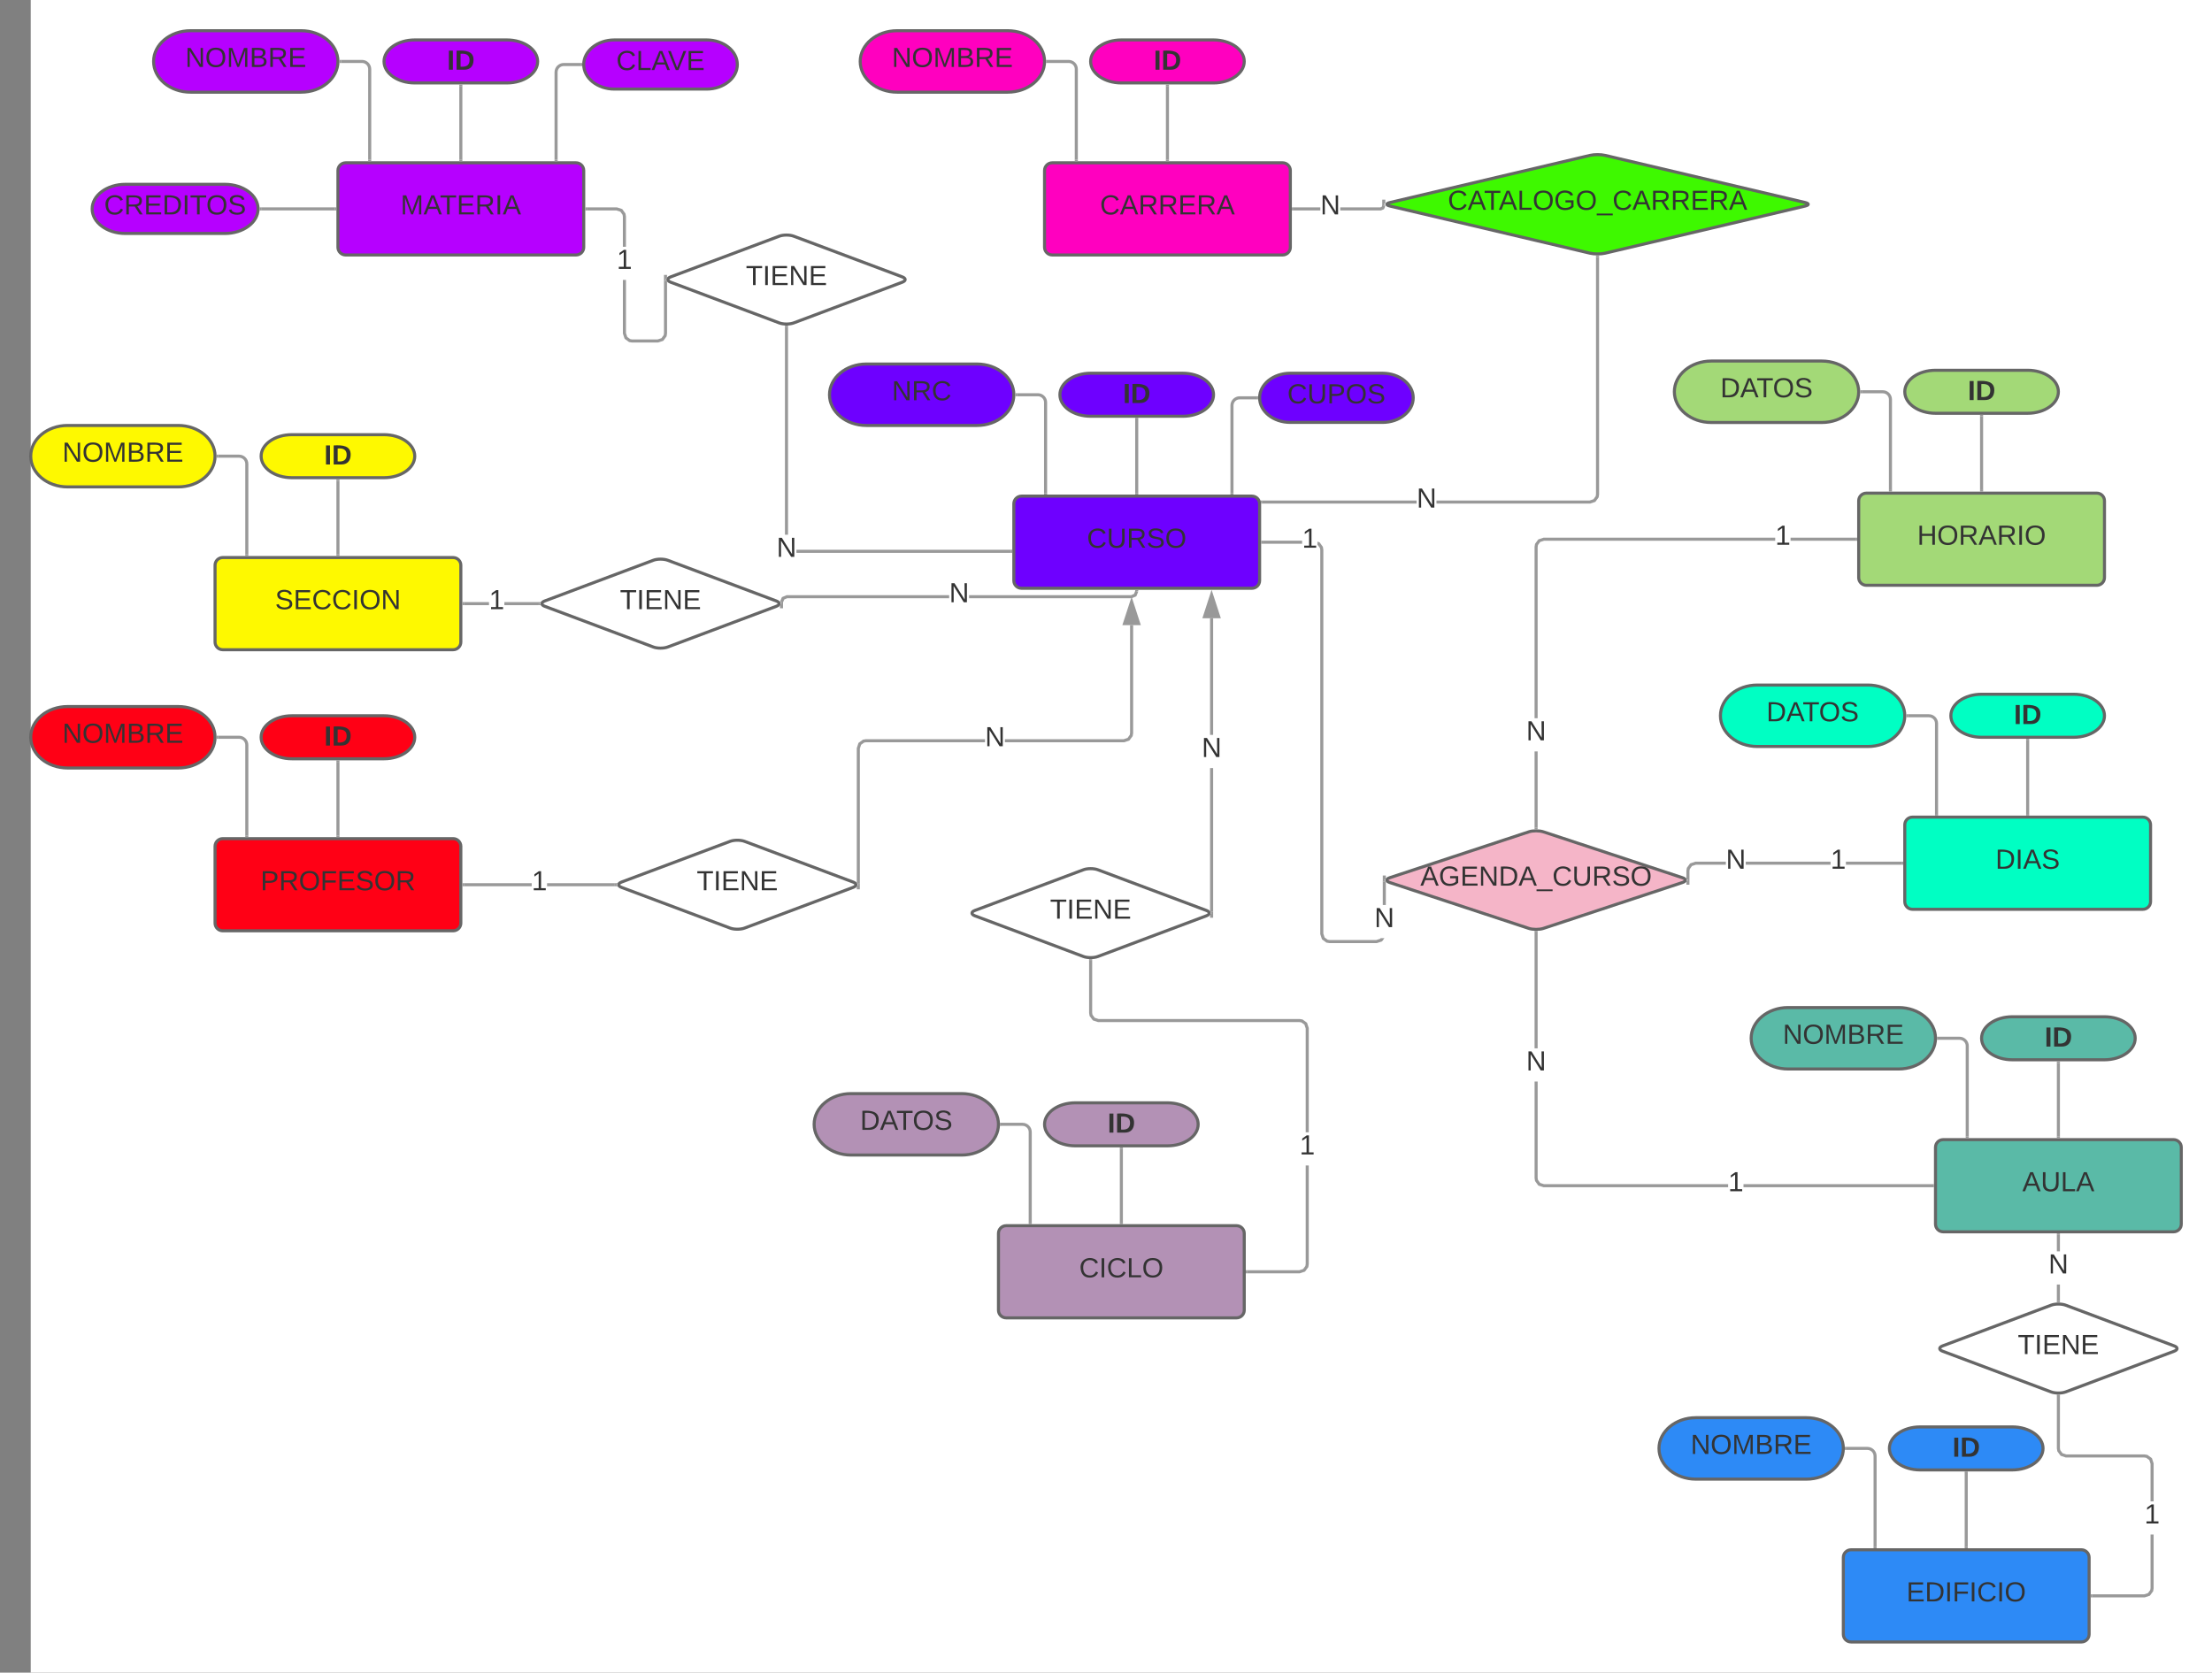 <svg xmlns="http://www.w3.org/2000/svg" xmlns:xlink="http://www.w3.org/1999/xlink" xmlns:lucid="lucid" width="1440" height="1089"><rect width="100%" height="100%" fill="#808080" stroke="none"/><g transform="translate(20 -14)" lucid:page-tab-id="0_0"><path d="M0 0h1870.4v1323.2H0z" fill="#fff"/><path d="M200 125c0-2.76 2.24-5 5-5h150c2.76 0 5 2.24 5 5v50c0 2.76-2.24 5-5 5H205c-2.76 0-5-2.24-5-5z" stroke="#666" stroke-width="2" fill="#b600ff"/><use xlink:href="#a" transform="matrix(1,0,0,1,205,125) translate(35.75 28.6)"/><path d="M310 40c11.05 0 20 6.27 20 14s-8.95 14-20 14h-60c-11.05 0-20-6.27-20-14s8.95-14 20-14z" stroke="#666" stroke-width="2" fill="#b600ff"/><use xlink:href="#b" transform="matrix(1,0,0,1,235,45) translate(36.025 14.4)"/><path d="M440 40c11.05 0 20 7.16 20 16s-8.95 16-20 16h-60c-11.05 0-20-7.16-20-16s8.95-16 20-16z" stroke="#666" stroke-width="2" fill="#b600ff"/><use xlink:href="#c" transform="matrix(1,0,0,1,365,45) translate(16.2 14.6)"/><path d="M176 34c13.25 0 24 8.95 24 20s-10.75 20-24 20h-72c-13.25 0-24-8.95-24-20s10.75-20 24-20z" stroke="#666" stroke-width="2" fill="#b600ff"/><use xlink:href="#d" transform="matrix(1,0,0,1,85,39) translate(15.575 18.6)"/><path d="M126.4 134c11.93 0 21.6 7.16 21.6 16s-9.67 16-21.6 16H61.6c-11.93 0-21.6-7.16-21.6-16s9.67-16 21.6-16z" stroke="#666" stroke-width="2" fill="#b600ff"/><use xlink:href="#e" transform="matrix(1,0,0,1,45,139) translate(2.775 14.6)"/><path d="M280 118V70" stroke="#999" stroke-width="2" fill="none"/><path d="M281 119h-2v-1.03h2zM281 70.03h-2V69h2z" fill="#999"/><path d="M358 56h-11c-2.76 0-5 2.24-5 5v57" stroke="#999" stroke-width="2" fill="none"/><path d="M359 55.95l.03 1.05h-1.06v-2h1.15zM343 119h-2v-1.03h2z" fill="#999"/><path d="M202 54h13.67c2.76 0 5 2.24 5 5v59" stroke="#999" stroke-width="2" fill="none"/><path d="M202.03 55h-1.13l.1-.98-.05-1.02h1.08zM221.67 119h-2v-1.03h2z" fill="#999"/><path d="M150 150h48" stroke="#999" stroke-width="2" fill="none"/><path d="M150.03 151h-1.14l.1-1-.1-1h1.13zM199 151h-1.03v-2H199z" fill="#999"/><path d="M120 382c0-2.76 2.24-5 5-5h150c2.76 0 5 2.24 5 5v50c0 2.76-2.24 5-5 5H125c-2.76 0-5-2.24-5-5z" stroke="#666" stroke-width="2" fill="#fef900"/><use xlink:href="#f" transform="matrix(1,0,0,1,125,382) translate(34.075 28.6)"/><path d="M230 297c11.05 0 20 6.27 20 14s-8.95 14-20 14h-60c-11.05 0-20-6.27-20-14s8.95-14 20-14z" stroke="#666" stroke-width="2" fill="#fef900"/><use xlink:href="#b" transform="matrix(1,0,0,1,155,302) translate(36.025 14.4)"/><path d="M96 291c13.25 0 24 8.95 24 20s-10.75 20-24 20H24c-13.25 0-24-8.95-24-20s10.75-20 24-20z" stroke="#666" stroke-width="2" fill="#fef900"/><use xlink:href="#d" transform="matrix(1,0,0,1,5,296) translate(15.575 18.6)"/><path d="M200 375v-48" stroke="#999" stroke-width="2" fill="none"/><path d="M201 376h-2v-1.03h2zM201 327.03h-2V326h2z" fill="#999"/><path d="M122 311h13.67c2.76 0 5 2.24 5 5v59" stroke="#999" stroke-width="2" fill="none"/><path d="M122.03 312h-1.13l.1-.98-.05-1.02h1.08zM141.67 376h-2v-1.03h2z" fill="#999"/><path d="M120 565c0-2.76 2.24-5 5-5h150c2.76 0 5 2.24 5 5v50c0 2.76-2.24 5-5 5H125c-2.76 0-5-2.24-5-5z" stroke="#666" stroke-width="2" fill="#ff0015"/><use xlink:href="#g" transform="matrix(1,0,0,1,125,565) translate(24.575 28.6)"/><path d="M230 480c11.05 0 20 6.27 20 14s-8.95 14-20 14h-60c-11.05 0-20-6.27-20-14s8.95-14 20-14z" stroke="#666" stroke-width="2" fill="#ff0015"/><use xlink:href="#b" transform="matrix(1,0,0,1,155,485) translate(36.025 14.4)"/><path d="M96 474c13.25 0 24 8.95 24 20s-10.75 20-24 20H24c-13.25 0-24-8.95-24-20s10.75-20 24-20z" stroke="#666" stroke-width="2" fill="#ff0015"/><use xlink:href="#d" transform="matrix(1,0,0,1,5,479) translate(15.575 18.6)"/><path d="M200 558v-48" stroke="#999" stroke-width="2" fill="none"/><path d="M201 559h-2v-1.03h2zM201 510.03h-2V509h2z" fill="#999"/><path d="M122 494h13.67c2.76 0 5 2.24 5 5v59" stroke="#999" stroke-width="2" fill="none"/><path d="M122.03 495h-1.13l.1-.98-.05-1.02h1.08zM141.67 559h-2v-1.03h2z" fill="#999"/><path d="M630 817c0-2.76 2.24-5 5-5h150c2.76 0 5 2.24 5 5v50c0 2.76-2.24 5-5 5H635c-2.76 0-5-2.24-5-5z" stroke="#666" stroke-width="2" fill="#b391b5"/><use xlink:href="#h" transform="matrix(1,0,0,1,635,817) translate(47.55 28.6)"/><path d="M740 732c11.05 0 20 6.27 20 14s-8.95 14-20 14h-60c-11.05 0-20-6.27-20-14s8.95-14 20-14z" stroke="#666" stroke-width="2" fill="#b391b5"/><use xlink:href="#b" transform="matrix(1,0,0,1,665,737) translate(36.025 14.4)"/><path d="M606 726c13.25 0 24 8.95 24 20s-10.75 20-24 20h-72c-13.25 0-24-8.95-24-20s10.75-20 24-20z" stroke="#666" stroke-width="2" fill="#b391b5"/><use xlink:href="#i" transform="matrix(1,0,0,1,515,731) translate(24.9 18.6)"/><path d="M710 810v-48" stroke="#999" stroke-width="2" fill="none"/><path d="M711 811h-2v-1.03h2zM711 762.03h-2V761h2z" fill="#999"/><path d="M632 746h13.67c2.76 0 5 2.24 5 5v59" stroke="#999" stroke-width="2" fill="none"/><path d="M632.03 747h-1.13l.1-.98-.05-1.02h1.08zM651.67 811h-2v-1.03h2z" fill="#999"/><path d="M660 125c0-2.76 2.24-5 5-5h150c2.76 0 5 2.24 5 5v50c0 2.76-2.24 5-5 5H665c-2.76 0-5-2.24-5-5z" stroke="#666" stroke-width="2" fill="#ff00bf"/><use xlink:href="#j" transform="matrix(1,0,0,1,665,125) translate(31.1 28.6)"/><path d="M770 40c11.05 0 20 6.27 20 14s-8.95 14-20 14h-60c-11.05 0-20-6.27-20-14s8.95-14 20-14z" stroke="#666" stroke-width="2" fill="#ff00bf"/><use xlink:href="#b" transform="matrix(1,0,0,1,695,45) translate(36.025 14.4)"/><path d="M636 34c13.25 0 24 8.95 24 20s-10.75 20-24 20h-72c-13.25 0-24-8.95-24-20s10.75-20 24-20z" stroke="#666" stroke-width="2" fill="#ff00bf"/><use xlink:href="#d" transform="matrix(1,0,0,1,545,39) translate(15.575 18.6)"/><path d="M740 118V70" stroke="#999" stroke-width="2" fill="none"/><path d="M741 119h-2v-1.03h2zM741 70.03h-2V69h2z" fill="#999"/><path d="M662 54h13.67c2.76 0 5 2.24 5 5v59" stroke="#999" stroke-width="2" fill="none"/><path d="M662.03 55h-1.13l.1-.98-.05-1.02h1.08zM681.67 119h-2v-1.03h2z" fill="#999"/><path d="M1220 551c0-2.76 2.24-5 5-5h150c2.76 0 5 2.24 5 5v50c0 2.76-2.24 5-5 5h-150c-2.76 0-5-2.24-5-5z" stroke="#666" stroke-width="2" fill="#00ffc3"/><use xlink:href="#k" transform="matrix(1,0,0,1,1225,551) translate(54.025 28.6)"/><path d="M1330 466c11.05 0 20 6.27 20 14s-8.95 14-20 14h-60c-11.05 0-20-6.27-20-14s8.95-14 20-14z" stroke="#666" stroke-width="2" fill="#00ffc3"/><use xlink:href="#b" transform="matrix(1,0,0,1,1255,471) translate(36.025 14.4)"/><path d="M1196 460c13.25 0 24 8.95 24 20s-10.75 20-24 20h-72c-13.25 0-24-8.95-24-20s10.75-20 24-20z" stroke="#666" stroke-width="2" fill="#00ffc3"/><use xlink:href="#i" transform="matrix(1,0,0,1,1105,465) translate(24.9 18.6)"/><path d="M1300 544v-48" stroke="#999" stroke-width="2" fill="none"/><path d="M1301 545h-2v-1.03h2zM1301 496.03h-2V495h2z" fill="#999"/><path d="M1222 480h13.67c2.76 0 5 2.24 5 5v59" stroke="#999" stroke-width="2" fill="none"/><path d="M1222.03 481h-1.13l.1-.98-.05-1.02h1.08zM1241.67 545h-2v-1.03h2z" fill="#999"/><path d="M1190 340.06c0-2.77 2.24-5 5-5h150c2.76 0 5 2.23 5 5v50c0 2.76-2.24 5-5 5h-150c-2.76 0-5-2.24-5-5z" stroke="#666" stroke-width="2" fill="#a3d977"/><use xlink:href="#l" transform="matrix(1,0,0,1,1195,340.055) translate(33.075 28.6)"/><path d="M1300 255.06c11.05 0 20 6.26 20 14 0 7.73-8.95 14-20 14h-60c-11.05 0-20-6.27-20-14 0-7.74 8.95-14 20-14z" stroke="#666" stroke-width="2" fill="#a3d977"/><use xlink:href="#b" transform="matrix(1,0,0,1,1225,260.055) translate(36.025 14.4)"/><path d="M1166 249.06c13.25 0 24 8.95 24 20 0 11.04-10.75 20-24 20h-72c-13.25 0-24-8.96-24-20 0-11.05 10.75-20 24-20z" stroke="#666" stroke-width="2" fill="#a3d977"/><use xlink:href="#i" transform="matrix(1,0,0,1,1075,254.055) translate(24.9 18.6)"/><path d="M1270 333.06v-48" stroke="#999" stroke-width="2" fill="none"/><path d="M1271 334.06h-2v-1.03h2zM1271 285.08h-2v-1.02h2z" fill="#999"/><path d="M1192 269.06h13.67c2.76 0 5 2.23 5 5v59" stroke="#999" stroke-width="2" fill="none"/><path d="M1192.03 270.06h-1.13l.1-.98-.05-1.02h1.08zM1211.67 334.06h-2v-1.03h2z" fill="#999"/><path d="M1180 1028c0-2.76 2.24-5 5-5h150c2.76 0 5 2.24 5 5v50c0 2.76-2.24 5-5 5h-150c-2.76 0-5-2.24-5-5z" stroke="#666" stroke-width="2" fill="#2d8af6"/><use xlink:href="#m" transform="matrix(1,0,0,1,1185,1028) translate(36.075 28.6)"/><path d="M1290 943c11.05 0 20 6.27 20 14s-8.95 14-20 14h-60c-11.05 0-20-6.27-20-14s8.95-14 20-14z" stroke="#666" stroke-width="2" fill="#2d8af6"/><use xlink:href="#b" transform="matrix(1,0,0,1,1215,948) translate(36.025 14.4)"/><path d="M1156 937c13.25 0 24 8.95 24 20s-10.75 20-24 20h-72c-13.25 0-24-8.95-24-20s10.75-20 24-20z" stroke="#666" stroke-width="2" fill="#2d8af6"/><use xlink:href="#d" transform="matrix(1,0,0,1,1065,942) translate(15.575 18.6)"/><path d="M1260 1021v-48" stroke="#999" stroke-width="2" fill="none"/><path d="M1261 1022h-2v-1.03h2zM1261 973.03h-2V972h2z" fill="#999"/><path d="M1182 957h13.67c2.76 0 5 2.24 5 5v59" stroke="#999" stroke-width="2" fill="none"/><path d="M1182.03 958h-1.13l.1-.98-.05-1.02h1.08zM1201.67 1022h-2v-1.03h2z" fill="#999"/><path d="M1240 760.97c0-2.76 2.24-5 5-5h150c2.76 0 5 2.24 5 5v50c0 2.76-2.24 5-5 5h-150c-2.76 0-5-2.24-5-5z" stroke="#666" stroke-width="2" fill="#5abaa7"/><use xlink:href="#n" transform="matrix(1,0,0,1,1245,760.971) translate(51.525 28.6)"/><path d="M1350 675.97c11.05 0 20 6.27 20 14s-8.95 14-20 14h-60c-11.05 0-20-6.27-20-14s8.95-14 20-14z" stroke="#666" stroke-width="2" fill="#5abaa7"/><use xlink:href="#b" transform="matrix(1,0,0,1,1275,680.971) translate(36.025 14.4)"/><path d="M1216 669.97c13.25 0 24 8.96 24 20 0 11.05-10.75 20-24 20h-72c-13.25 0-24-8.95-24-20 0-11.04 10.75-20 24-20z" stroke="#666" stroke-width="2" fill="#5abaa7"/><use xlink:href="#d" transform="matrix(1,0,0,1,1125,674.971) translate(15.575 18.6)"/><path d="M1320 753.97v-48" stroke="#999" stroke-width="2" fill="none"/><path d="M1321 754.97h-2v-1.02h2zM1321 706h-2v-1.03h2z" fill="#999"/><path d="M1242 689.97h13.67c2.76 0 5 2.24 5 5v59" stroke="#999" stroke-width="2" fill="none"/><path d="M1242.03 690.97h-1.13l.1-.97-.05-1.03h1.08zM1261.67 754.97h-2v-1.02h2z" fill="#999"/><path d="M975.25 555.57c2.62-.87 6.88-.87 9.5 0l90.5 29.86c2.62.87 2.62 2.27 0 3.14l-90.5 29.86c-2.62.87-6.88.87-9.5 0l-90.5-29.86c-2.62-.87-2.62-2.27 0-3.14z" stroke="#666" stroke-width="2" fill="#f5b5c8"/><use xlink:href="#o" transform="matrix(1,0,0,1,885,559) translate(19.625 31.6)"/><path d="M640 342c0-2.76 2.24-5 5-5h150c2.76 0 5 2.24 5 5v50c0 2.76-2.24 5-5 5H645c-2.76 0-5-2.24-5-5z" stroke="#666" stroke-width="2" fill="#6e00ff"/><use xlink:href="#p" transform="matrix(1,0,0,1,645,342) translate(42.575 28.6)"/><path d="M750 257c11.05 0 20 6.27 20 14s-8.95 14-20 14h-60c-11.05 0-20-6.27-20-14s8.95-14 20-14z" stroke="#666" stroke-width="2" fill="#6e00ff"/><use xlink:href="#b" transform="matrix(1,0,0,1,675,262) translate(36.025 14.4)"/><path d="M880 257c11.05 0 20 7.16 20 16s-8.95 16-20 16h-60c-11.05 0-20-7.16-20-16s8.95-16 20-16z" stroke="#666" stroke-width="2" fill="#6e00ff"/><use xlink:href="#q" transform="matrix(1,0,0,1,805,262) translate(13.05 14.6)"/><path d="M616 251c13.25 0 24 8.95 24 20s-10.75 20-24 20h-72c-13.25 0-24-8.95-24-20s10.75-20 24-20z" stroke="#666" stroke-width="2" fill="#6e00ff"/><use xlink:href="#r" transform="matrix(1,0,0,1,525,256) translate(35.575 18.6)"/><path d="M720 335v-48" stroke="#999" stroke-width="2" fill="none"/><path d="M721 336h-2v-1.03h2zM721 287.03h-2V286h2z" fill="#999"/><path d="M798 273h-11c-2.76 0-5 2.24-5 5v57" stroke="#999" stroke-width="2" fill="none"/><path d="M799 272.95l.03 1.05h-1.06v-2h1.15zM783 336h-2v-1.03h2z" fill="#999"/><path d="M642 271h13.67c2.76 0 5 2.24 5 5v59" stroke="#999" stroke-width="2" fill="none"/><path d="M642.03 272h-1.13l.1-.98-.05-1.02h1.08zM661.67 336h-2v-1.03h2z" fill="#999"/><path d="M487.32 167.76c2.58-.97 6.78-.97 9.36 0l70.64 26.48c2.58.97 2.58 2.55 0 3.52l-70.64 26.48c-2.58.97-6.78.97-9.36 0l-70.64-26.48c-2.58-.97-2.58-2.55 0-3.52z" stroke="#666" stroke-width="2" fill="#fff"/><use xlink:href="#s" transform="matrix(1,0,0,1,417,171) translate(48.55 28.6)"/><path d="M387.5 230.84l.82 2.5 2 1.46 1.26.2h16.5l2.5-.82 1.47-2 .2-1.26V197h2v34.08l-.3 1.9-2.13 2.9-3.4 1.12h-17l-1.9-.3-2.9-2.13-1.12-3.4v-34.92h2zm-2.43-80.73l2.12 2.92.3 1.9v19.73h-2v-19.57l-.2-1.26-1.46-2-2.5-.82H362v-2h19.66z" fill="#999"/><path d="M362.03 151H361v-2h1.03zM414.25 195.1l-1 .9 1 .9v.13h-2V193h2z" fill="#999"/><use xlink:href="#t" transform="matrix(1,0,0,1,381.5,174.652) translate(0.005 14.4)"/><path d="M638 371.94v2H498.48v-2zm-145-9.8h-2v-135.2h2z" fill="#999"/><path d="M492.78 225.96l.22-.03v1.04h-2v-1.05zM639 373.94h-1.03v-2H639z" fill="#999"/><use xlink:href="#u" transform="matrix(1,0,0,1,485.525,362.142) translate(0.005 14.4)"/><path d="M405.32 378.76c2.58-.97 6.78-.97 9.36 0l70.64 26.48c2.58.97 2.58 2.55 0 3.52l-70.64 26.48c-2.58.97-6.78.97-9.36 0l-70.64-26.48c-2.58-.97-2.58-2.55 0-3.52z" stroke="#666" stroke-width="2" fill="#fff"/><use xlink:href="#s" transform="matrix(1,0,0,1,335,382) translate(48.55 28.6)"/><path d="M298.33 408H282v-2h16.33zm31.92 0h-21.92v-2h21.92z" fill="#999"/><path d="M282.03 408H281v-2h1.03zM331.25 407l1.1 1h-2.12v-2h2.13z" fill="#999"/><use xlink:href="#t" transform="matrix(1,0,0,1,298.333,396.2) translate(0.005 14.4)"/><path d="M597.9 403.5H492.45l-1.9.8-.88 2.08-1.85-.76 1.2-2.86 3.03-1.26H597.9zm123.02-4.12l-1.18 2.86-3.04 1.26H610.85v-2H716.3l1.9-.8.88-2.08z" fill="#999"/><path d="M489.75 410h-2v-2.1l1-.9-1-.9v-.13h2zM721 399.03h-2V398h2z" fill="#999"/><use xlink:href="#u" transform="matrix(1,0,0,1,597.899,391.7) translate(0.005 14.4)"/><path d="M455.32 561.76c2.58-.97 6.78-.97 9.36 0l70.64 26.48c2.58.97 2.58 2.55 0 3.52l-70.64 26.48c-2.58.97-6.78.97-9.36 0l-70.64-26.48c-2.58-.97-2.58-2.55 0-3.52z" stroke="#666" stroke-width="2" fill="#fff"/><use xlink:href="#s" transform="matrix(1,0,0,1,385,565) translate(48.55 28.6)"/><path d="M326.13 591H282v-2h44.13zm54.12 0h-44.12v-2h44.12z" fill="#999"/><path d="M282.03 591H281v-2h1.03zM381.25 590l1.1 1h-2.12v-2h2.13z" fill="#999"/><use xlink:href="#t" transform="matrix(1,0,0,1,326.126,579.2) translate(0.005 14.4)"/><path d="M621.23 497.25h-77.4l-1.27.2-2 1.46-.8 2.5V589h-2v-87.9l1.1-3.42 2.9-2.12 1.9-.3h77.57zm96.44-5.92l-.3 1.9-2.13 2.9-3.4 1.12h-77.66v-2h77.33l2.5-.82 1.46-2 .2-1.26V421h2z" fill="#999"/><path d="M539.75 593h-2v-2.1l1-.9-1-.9v-.13h2zM721.3 420h-9.27l4.64-14.26z" fill="#999"/><path d="M722.68 421h-12.03l6.02-18.5zm-9.27-2h6.53l-3.26-10.03z" fill="#999"/><use xlink:href="#u" transform="matrix(1,0,0,1,621.232,485.45) translate(0.005 14.4)"/><path d="M685.32 580.26c2.58-.97 6.78-.97 9.36 0l70.64 26.48c2.58.97 2.58 2.55 0 3.52l-70.64 26.48c-2.58.97-6.78.97-9.36 0l-70.64-26.48c-2.58-.97-2.58-2.55 0-3.52z" stroke="#666" stroke-width="2" fill="#fff"/><use xlink:href="#s" transform="matrix(1,0,0,1,615,583.5) translate(48.55 28.6)"/><path d="M832 837.08l-.3 1.9-2.13 2.9-3.4 1.12H792v-2h33.84l2.5-.82 1.46-2 .2-1.26V772.8h2zM691 673.36l.2 1.27 1.46 2 2.5.8h130.92l1.9.32 2.9 2.12 1.12 3.4v67.93h-2v-67.6l-.82-2.5-2-1.45-1.26-.2H694.84l-3.4-1.12-2.13-2.9-.3-1.9v-34.1h2z" fill="#999"/><path d="M792.03 843H791v-2h1.03zM690.78 638.46l.22-.03v1.04h-2v-1.05z" fill="#999"/><use xlink:href="#t" transform="matrix(1,0,0,1,826,751.2) translate(0.005 14.4)"/><path d="M1315.32 863.73c2.58-.97 6.78-.97 9.36 0l70.64 26.5c2.58.95 2.58 2.53 0 3.5l-70.64 26.5c-2.58.95-6.78.95-9.36 0l-70.64-26.5c-2.58-.97-2.58-2.55 0-3.5z" stroke="#666" stroke-width="2" fill="#fff"/><use xlink:href="#s" transform="matrix(1,0,0,1,1245,866.971) translate(48.55 28.6)"/><path d="M1382 1048.08l-.3 1.9-2.13 2.9-3.4 1.12H1342v-2h33.84l2.5-.82 1.46-2 .2-1.26v-34.86h2zm-61-91.25l.2 1.27 1.46 2 2.5.8h50.92l1.9.32 2.9 2.12 1.12 3.4v24.72h-2v-24.4l-.82-2.48-2-1.46-1.26-.2h-51.08l-3.4-1.12-2.13-2.9-.3-1.9v-34.1h2z" fill="#999"/><path d="M1342.03 1054H1341v-2h1.03zM1320.78 921.93l.22-.03v1.04h-2v-1.05z" fill="#999"/><use xlink:href="#t" transform="matrix(1,0,0,1,1376,991.457) translate(0.005 14.4)"/><path d="M1321 861.03h-2V850.3h2zm0-32.33h-2v-10.73h2z" fill="#999"/><path d="M1321 862.05l-1.78-.04-.22.04V861h2zM1321 818h-2v-1.03h2z" fill="#999"/><use xlink:href="#u" transform="matrix(1,0,0,1,1313.525,828.7) translate(0.005 14.4)"/><path d="M769.75 607.5h-2v-93.45h2zm0-115.05h-2V416.5h2z" fill="#999"/><path d="M769.75 611.5h-2v-2.1l1-.9-1-.9v-.13h2zM773.38 415.5h-9.27l4.65-14.26z" fill="#999"/><path d="M774.76 416.5h-12.02l6-18.5zm-9.27-2h6.5l-3.25-10.03z" fill="#999"/><use xlink:href="#u" transform="matrix(1,0,0,1,762.273,492.45) translate(0.005 14.4)"/><path d="M839.07 367.1l2.12 2.92.3 1.9v249.92l.82 2.5 2 1.46 1.26.2h30.44l2.5-.82.27-.38h2.47l-1.52 2.1-3.4 1.1H845.4l-1.9-.3-2.9-2.13-1.12-3.4v-250.1l-.2-1.25-1.46-2-.17-.06v-2.1zm43.1 236.1h-2V588h2zM802 368v-2h25.67v2z" fill="#999"/><path d="M802.03 368H801v-2h1.03zM882.18 586.2l-1 .8 1 .8v.23h-2V584h2z" fill="#999"/><use xlink:href="#t" transform="matrix(1,0,0,1,827.667,356.2) translate(0.005 14.4)"/><use xlink:href="#u" transform="matrix(1,0,0,1,874.702,603.2) translate(0.005 14.4)"/><path d="M1103.53 577h-19.55l-2.5.82-1.45 2-.2 1.26V586h-2v-5.08l.3-1.9 2.12-2.9 3.4-1.12h19.88zm68.14 0h-55.2v-2h55.2zm46.33 0h-36.33v-2H1218z" fill="#999"/><path d="M1219 577h-1.03v-2h1.03zM1079.82 590h-2v-2.2l1-.8-1-.8v-.23h2z" fill="#999"/><use xlink:href="#u" transform="matrix(1,0,0,1,1103.525,565.2) translate(0.005 14.4)"/><use xlink:href="#t" transform="matrix(1,0,0,1,1171.667,565.2) translate(0.005 14.4)"/><path d="M981 552.94h-2V503.2h2zm154.65-186.88h-150.5l-2.5.8-1.45 2-.2 1.28V481.6h-2V369.98l.3-1.9 2.13-2.9 3.4-1.12h150.82zm52.35 0h-42.35v-2H1188z" fill="#999"/><path d="M1189 366.06h-1.03v-2h1.03zM981 553.96l-1.85-.03-.15.02v-1.03h2z" fill="#999"/><use xlink:href="#t" transform="matrix(1,0,0,1,1135.646,354.255) translate(0.005 14.4)"/><use xlink:href="#u" transform="matrix(1,0,0,1,973.525,481.596) translate(0.005 14.4)"/><path d="M981 780.9l.2 1.26 1.46 2 2.5.8H1105v2H984.84l-3.4-1.1-2.13-2.9-.3-1.9v-62.93h2zm257 4.07v2h-123v-2zm-257-88.44h-2v-75.47h2z" fill="#999"/><path d="M1239 786.97h-1.03v-2h1.03zM980.85 620.07l.15-.02v1.03h-2v-1.04z" fill="#999"/><use xlink:href="#t" transform="matrix(1,0,0,1,1105,775.171) translate(0.005 14.4)"/><use xlink:href="#u" transform="matrix(1,0,0,1,973.525,696.533) translate(0.005 14.4)"/><path d="M1015.13 115.15c2.7-.64 7.05-.64 9.74 0l130.26 30.7c2.7.64 2.7 1.66 0 2.3l-130.26 30.7c-2.7.64-7.05.64-9.74 0l-130.26-30.7c-2.7-.64-2.7-1.66 0-2.3z" stroke="#666" stroke-width="2" fill="#3ef900"/><use xlink:href="#v" transform="matrix(1,0,0,1,885,119) translate(37.5 31.6)"/><path d="M839.52 151H822v-2h17.52zm42.23-2.62l-.74 1.8-1.97.82h-26.55v-2h26.15l.85-.35.43-1.03z" fill="#999"/><path d="M822.03 151H821v-2h1.03zM881.83 146.43l-1 .57 1 .57v.46h-2V144h2z" fill="#999"/><use xlink:href="#u" transform="matrix(1,0,0,1,839.525,139.2) translate(0.005 14.4)"/><path d="M902.2 341.86H801.82v-2H902.2zm118.8-5.92l-.3 1.9-2.13 2.9-3.4 1.12H915.13v-2h99.7l2.5-.82 1.46-2 .2-1.26V181.3h2z" fill="#999"/><path d="M801.85 341.86H801l-.3-1.84-.13-.16h1.28zM1020.97 180.3l.03 1.03h-2v-1.03z" fill="#999"/><use xlink:href="#u" transform="matrix(1,0,0,1,902.192,330.056) translate(0.005 14.4)"/><defs><path fill="#333" d="M240 0l2-218c-23 76-54 145-80 218h-23L58-218 59 0H30v-248h44l77 211c21-75 51-140 76-211h43V0h-30" id="w"/><path fill="#333" d="M205 0l-28-72H64L36 0H1l101-248h38L239 0h-34zm-38-99l-47-123c-12 45-31 82-46 123h93" id="x"/><path fill="#333" d="M127-220V0H93v-220H8v-28h204v28h-85" id="y"/><path fill="#333" d="M30 0v-248h187v28H63v79h144v27H63v87h162V0H30" id="z"/><path fill="#333" d="M233-177c-1 41-23 64-60 70L243 0h-38l-65-103H63V0H30v-248c88 3 205-21 203 71zM63-129c60-2 137 13 137-47 0-61-80-42-137-45v92" id="A"/><path fill="#333" d="M33 0v-248h34V0H33" id="B"/><g id="a"><use transform="matrix(0.05,0,0,0.05,0,0)" xlink:href="#w"/><use transform="matrix(0.05,0,0,0.05,14.95,0)" xlink:href="#x"/><use transform="matrix(0.05,0,0,0.05,25.6,0)" xlink:href="#y"/><use transform="matrix(0.05,0,0,0.05,36.55,0)" xlink:href="#z"/><use transform="matrix(0.05,0,0,0.05,48.55,0)" xlink:href="#A"/><use transform="matrix(0.05,0,0,0.05,61.5,0)" xlink:href="#B"/><use transform="matrix(0.05,0,0,0.05,66.5,0)" xlink:href="#x"/></g><path fill="#333" d="M24 0v-248h52V0H24" id="C"/><path fill="#333" d="M24-248c120-7 223 5 221 122C244-46 201 0 124 0H24v-248zM76-40c74 7 117-18 117-86 0-67-45-88-117-82v168" id="D"/><g id="b"><use transform="matrix(0.05,0,0,0.05,0,0)" xlink:href="#C"/><use transform="matrix(0.05,0,0,0.05,5,0)" xlink:href="#D"/></g><path fill="#333" d="M212-179c-10-28-35-45-73-45-59 0-87 40-87 99 0 60 29 101 89 101 43 0 62-24 78-52l27 14C228-24 195 4 139 4 59 4 22-46 18-125c-6-104 99-153 187-111 19 9 31 26 39 46" id="E"/><path fill="#333" d="M30 0v-248h33v221h125V0H30" id="F"/><path fill="#333" d="M137 0h-34L2-248h35l83 218 83-218h36" id="G"/><g id="c"><use transform="matrix(0.05,0,0,0.05,0,0)" xlink:href="#E"/><use transform="matrix(0.05,0,0,0.05,12.95,0)" xlink:href="#F"/><use transform="matrix(0.05,0,0,0.05,22.95,0)" xlink:href="#x"/><use transform="matrix(0.05,0,0,0.05,33.6,0)" xlink:href="#G"/><use transform="matrix(0.05,0,0,0.05,45.6,0)" xlink:href="#z"/></g><path fill="#333" d="M190 0L58-211 59 0H30v-248h39L202-35l-2-213h31V0h-41" id="H"/><path fill="#333" d="M140-251c81 0 123 46 123 126C263-46 219 4 140 4 59 4 17-45 17-125s42-126 123-126zm0 227c63 0 89-41 89-101s-29-99-89-99c-61 0-89 39-89 99S79-25 140-24" id="I"/><path fill="#333" d="M160-131c35 5 61 23 61 61C221 17 115-2 30 0v-248c76 3 177-17 177 60 0 33-19 50-47 57zm-97-11c50-1 110 9 110-42 0-47-63-36-110-37v79zm0 115c55-2 124 14 124-45 0-56-70-42-124-44v89" id="J"/><g id="d"><use transform="matrix(0.05,0,0,0.05,0,0)" xlink:href="#H"/><use transform="matrix(0.05,0,0,0.05,12.95,0)" xlink:href="#I"/><use transform="matrix(0.05,0,0,0.05,26.95,0)" xlink:href="#w"/><use transform="matrix(0.05,0,0,0.05,41.9,0)" xlink:href="#J"/><use transform="matrix(0.05,0,0,0.05,53.9,0)" xlink:href="#A"/><use transform="matrix(0.05,0,0,0.05,66.85,0)" xlink:href="#z"/></g><path fill="#333" d="M30-248c118-7 216 8 213 122C240-48 200 0 122 0H30v-248zM63-27c89 8 146-16 146-99s-60-101-146-95v194" id="K"/><path fill="#333" d="M185-189c-5-48-123-54-124 2 14 75 158 14 163 119 3 78-121 87-175 55-17-10-28-26-33-46l33-7c5 56 141 63 141-1 0-78-155-14-162-118-5-82 145-84 179-34 5 7 8 16 11 25" id="L"/><g id="e"><use transform="matrix(0.05,0,0,0.05,0,0)" xlink:href="#E"/><use transform="matrix(0.05,0,0,0.05,12.95,0)" xlink:href="#A"/><use transform="matrix(0.05,0,0,0.05,25.9,0)" xlink:href="#z"/><use transform="matrix(0.05,0,0,0.05,37.9,0)" xlink:href="#K"/><use transform="matrix(0.05,0,0,0.05,50.85,0)" xlink:href="#B"/><use transform="matrix(0.05,0,0,0.05,55.85,0)" xlink:href="#y"/><use transform="matrix(0.05,0,0,0.05,66.45,0)" xlink:href="#I"/><use transform="matrix(0.05,0,0,0.05,80.45,0)" xlink:href="#L"/></g><g id="f"><use transform="matrix(0.05,0,0,0.05,0,0)" xlink:href="#L"/><use transform="matrix(0.05,0,0,0.05,12,0)" xlink:href="#z"/><use transform="matrix(0.05,0,0,0.05,24,0)" xlink:href="#E"/><use transform="matrix(0.05,0,0,0.05,36.95,0)" xlink:href="#E"/><use transform="matrix(0.05,0,0,0.05,49.9,0)" xlink:href="#B"/><use transform="matrix(0.05,0,0,0.05,54.9,0)" xlink:href="#I"/><use transform="matrix(0.05,0,0,0.05,68.9,0)" xlink:href="#H"/></g><path fill="#333" d="M30-248c87 1 191-15 191 75 0 78-77 80-158 76V0H30v-248zm33 125c57 0 124 11 124-50 0-59-68-47-124-48v98" id="M"/><path fill="#333" d="M63-220v92h138v28H63V0H30v-248h175v28H63" id="N"/><g id="g"><use transform="matrix(0.05,0,0,0.05,0,0)" xlink:href="#M"/><use transform="matrix(0.05,0,0,0.05,12,0)" xlink:href="#A"/><use transform="matrix(0.05,0,0,0.05,24.95,0)" xlink:href="#I"/><use transform="matrix(0.05,0,0,0.05,38.95,0)" xlink:href="#N"/><use transform="matrix(0.05,0,0,0.05,49.9,0)" xlink:href="#z"/><use transform="matrix(0.05,0,0,0.05,61.9,0)" xlink:href="#L"/><use transform="matrix(0.05,0,0,0.05,73.9,0)" xlink:href="#I"/><use transform="matrix(0.05,0,0,0.05,87.9,0)" xlink:href="#A"/></g><g id="h"><use transform="matrix(0.05,0,0,0.05,0,0)" xlink:href="#E"/><use transform="matrix(0.05,0,0,0.05,12.95,0)" xlink:href="#B"/><use transform="matrix(0.05,0,0,0.05,17.95,0)" xlink:href="#E"/><use transform="matrix(0.05,0,0,0.05,30.9,0)" xlink:href="#F"/><use transform="matrix(0.05,0,0,0.05,40.9,0)" xlink:href="#I"/></g><g id="i"><use transform="matrix(0.05,0,0,0.05,0,0)" xlink:href="#K"/><use transform="matrix(0.05,0,0,0.05,12.95,0)" xlink:href="#x"/><use transform="matrix(0.05,0,0,0.05,23.6,0)" xlink:href="#y"/><use transform="matrix(0.05,0,0,0.05,34.2,0)" xlink:href="#I"/><use transform="matrix(0.05,0,0,0.05,48.2,0)" xlink:href="#L"/></g><g id="j"><use transform="matrix(0.05,0,0,0.05,0,0)" xlink:href="#E"/><use transform="matrix(0.05,0,0,0.05,12.95,0)" xlink:href="#x"/><use transform="matrix(0.05,0,0,0.05,24.95,0)" xlink:href="#A"/><use transform="matrix(0.05,0,0,0.05,37.9,0)" xlink:href="#A"/><use transform="matrix(0.05,0,0,0.05,50.85,0)" xlink:href="#z"/><use transform="matrix(0.05,0,0,0.05,62.85,0)" xlink:href="#A"/><use transform="matrix(0.05,0,0,0.05,75.8,0)" xlink:href="#x"/></g><g id="k"><use transform="matrix(0.05,0,0,0.05,0,0)" xlink:href="#K"/><use transform="matrix(0.05,0,0,0.05,12.95,0)" xlink:href="#B"/><use transform="matrix(0.05,0,0,0.05,17.95,0)" xlink:href="#x"/><use transform="matrix(0.05,0,0,0.05,29.95,0)" xlink:href="#L"/></g><path fill="#333" d="M197 0v-115H63V0H30v-248h33v105h134v-105h34V0h-34" id="O"/><g id="l"><use transform="matrix(0.05,0,0,0.05,0,0)" xlink:href="#O"/><use transform="matrix(0.05,0,0,0.05,12.95,0)" xlink:href="#I"/><use transform="matrix(0.05,0,0,0.05,26.95,0)" xlink:href="#A"/><use transform="matrix(0.05,0,0,0.05,39.9,0)" xlink:href="#x"/><use transform="matrix(0.05,0,0,0.05,51.9,0)" xlink:href="#A"/><use transform="matrix(0.05,0,0,0.05,64.85,0)" xlink:href="#B"/><use transform="matrix(0.05,0,0,0.05,69.85,0)" xlink:href="#I"/></g><g id="m"><use transform="matrix(0.05,0,0,0.05,0,0)" xlink:href="#z"/><use transform="matrix(0.05,0,0,0.05,12,0)" xlink:href="#K"/><use transform="matrix(0.05,0,0,0.05,24.95,0)" xlink:href="#B"/><use transform="matrix(0.05,0,0,0.05,29.95,0)" xlink:href="#N"/><use transform="matrix(0.05,0,0,0.05,40.9,0)" xlink:href="#B"/><use transform="matrix(0.05,0,0,0.05,45.9,0)" xlink:href="#E"/><use transform="matrix(0.05,0,0,0.05,58.85,0)" xlink:href="#B"/><use transform="matrix(0.05,0,0,0.05,63.85,0)" xlink:href="#I"/></g><path fill="#333" d="M232-93c-1 65-40 97-104 97C67 4 28-28 28-90v-158h33c8 89-33 224 67 224 102 0 64-133 71-224h33v155" id="P"/><g id="n"><use transform="matrix(0.05,0,0,0.05,0,0)" xlink:href="#x"/><use transform="matrix(0.05,0,0,0.05,12,0)" xlink:href="#P"/><use transform="matrix(0.05,0,0,0.05,24.95,0)" xlink:href="#F"/><use transform="matrix(0.05,0,0,0.05,34.95,0)" xlink:href="#x"/></g><path fill="#333" d="M143 4C61 4 22-44 18-125c-5-107 100-154 193-111 17 8 29 25 37 43l-32 9c-13-25-37-40-76-40-61 0-88 39-88 99 0 61 29 100 91 101 35 0 62-11 79-27v-45h-74v-28h105v86C228-13 192 4 143 4" id="Q"/><path fill="#333" d="M-5 72V49h209v23H-5" id="R"/><g id="o"><use transform="matrix(0.05,0,0,0.05,0,0)" xlink:href="#x"/><use transform="matrix(0.05,0,0,0.05,12,0)" xlink:href="#Q"/><use transform="matrix(0.05,0,0,0.05,26,0)" xlink:href="#z"/><use transform="matrix(0.05,0,0,0.05,38,0)" xlink:href="#H"/><use transform="matrix(0.05,0,0,0.05,50.95,0)" xlink:href="#K"/><use transform="matrix(0.05,0,0,0.05,63.9,0)" xlink:href="#x"/><use transform="matrix(0.05,0,0,0.05,75.9,0)" xlink:href="#R"/><use transform="matrix(0.05,0,0,0.05,85.9,0)" xlink:href="#E"/><use transform="matrix(0.05,0,0,0.05,98.85,0)" xlink:href="#P"/><use transform="matrix(0.05,0,0,0.05,111.8,0)" xlink:href="#A"/><use transform="matrix(0.05,0,0,0.05,124.75,0)" xlink:href="#L"/><use transform="matrix(0.05,0,0,0.05,136.75,0)" xlink:href="#I"/></g><g id="p"><use transform="matrix(0.05,0,0,0.05,0,0)" xlink:href="#E"/><use transform="matrix(0.05,0,0,0.05,12.95,0)" xlink:href="#P"/><use transform="matrix(0.05,0,0,0.05,25.9,0)" xlink:href="#A"/><use transform="matrix(0.05,0,0,0.05,38.85,0)" xlink:href="#L"/><use transform="matrix(0.05,0,0,0.05,50.85,0)" xlink:href="#I"/></g><g id="q"><use transform="matrix(0.05,0,0,0.05,0,0)" xlink:href="#E"/><use transform="matrix(0.05,0,0,0.05,12.95,0)" xlink:href="#P"/><use transform="matrix(0.05,0,0,0.05,25.9,0)" xlink:href="#M"/><use transform="matrix(0.05,0,0,0.05,37.9,0)" xlink:href="#I"/><use transform="matrix(0.05,0,0,0.05,51.9,0)" xlink:href="#L"/></g><g id="r"><use transform="matrix(0.05,0,0,0.05,0,0)" xlink:href="#H"/><use transform="matrix(0.05,0,0,0.05,12.95,0)" xlink:href="#A"/><use transform="matrix(0.05,0,0,0.05,25.9,0)" xlink:href="#E"/></g><g id="s"><use transform="matrix(0.05,0,0,0.05,0,0)" xlink:href="#y"/><use transform="matrix(0.05,0,0,0.05,10.95,0)" xlink:href="#B"/><use transform="matrix(0.05,0,0,0.05,15.95,0)" xlink:href="#z"/><use transform="matrix(0.05,0,0,0.05,27.95,0)" xlink:href="#H"/><use transform="matrix(0.05,0,0,0.05,40.9,0)" xlink:href="#z"/></g><path fill="#333" d="M27 0v-27h64v-190l-56 39v-29l58-41h29v221h61V0H27" id="S"/><use transform="matrix(0.05,0,0,0.05,0,0)" xlink:href="#S" id="t"/><use transform="matrix(0.05,0,0,0.05,0,0)" xlink:href="#H" id="u"/><g id="v"><use transform="matrix(0.05,0,0,0.05,0,0)" xlink:href="#E"/><use transform="matrix(0.05,0,0,0.05,12.95,0)" xlink:href="#x"/><use transform="matrix(0.05,0,0,0.05,23.6,0)" xlink:href="#y"/><use transform="matrix(0.05,0,0,0.05,33.2,0)" xlink:href="#x"/><use transform="matrix(0.05,0,0,0.05,45.2,0)" xlink:href="#F"/><use transform="matrix(0.05,0,0,0.05,55.2,0)" xlink:href="#I"/><use transform="matrix(0.05,0,0,0.05,69.2,0)" xlink:href="#Q"/><use transform="matrix(0.05,0,0,0.05,83.2,0)" xlink:href="#I"/><use transform="matrix(0.05,0,0,0.05,97.2,0)" xlink:href="#R"/><use transform="matrix(0.05,0,0,0.05,107.2,0)" xlink:href="#E"/><use transform="matrix(0.05,0,0,0.05,120.15,0)" xlink:href="#x"/><use transform="matrix(0.05,0,0,0.05,132.15,0)" xlink:href="#A"/><use transform="matrix(0.05,0,0,0.05,145.1,0)" xlink:href="#A"/><use transform="matrix(0.05,0,0,0.05,158.05,0)" xlink:href="#z"/><use transform="matrix(0.05,0,0,0.05,170.05,0)" xlink:href="#A"/><use transform="matrix(0.05,0,0,0.05,183,0)" xlink:href="#x"/></g></defs></g></svg>